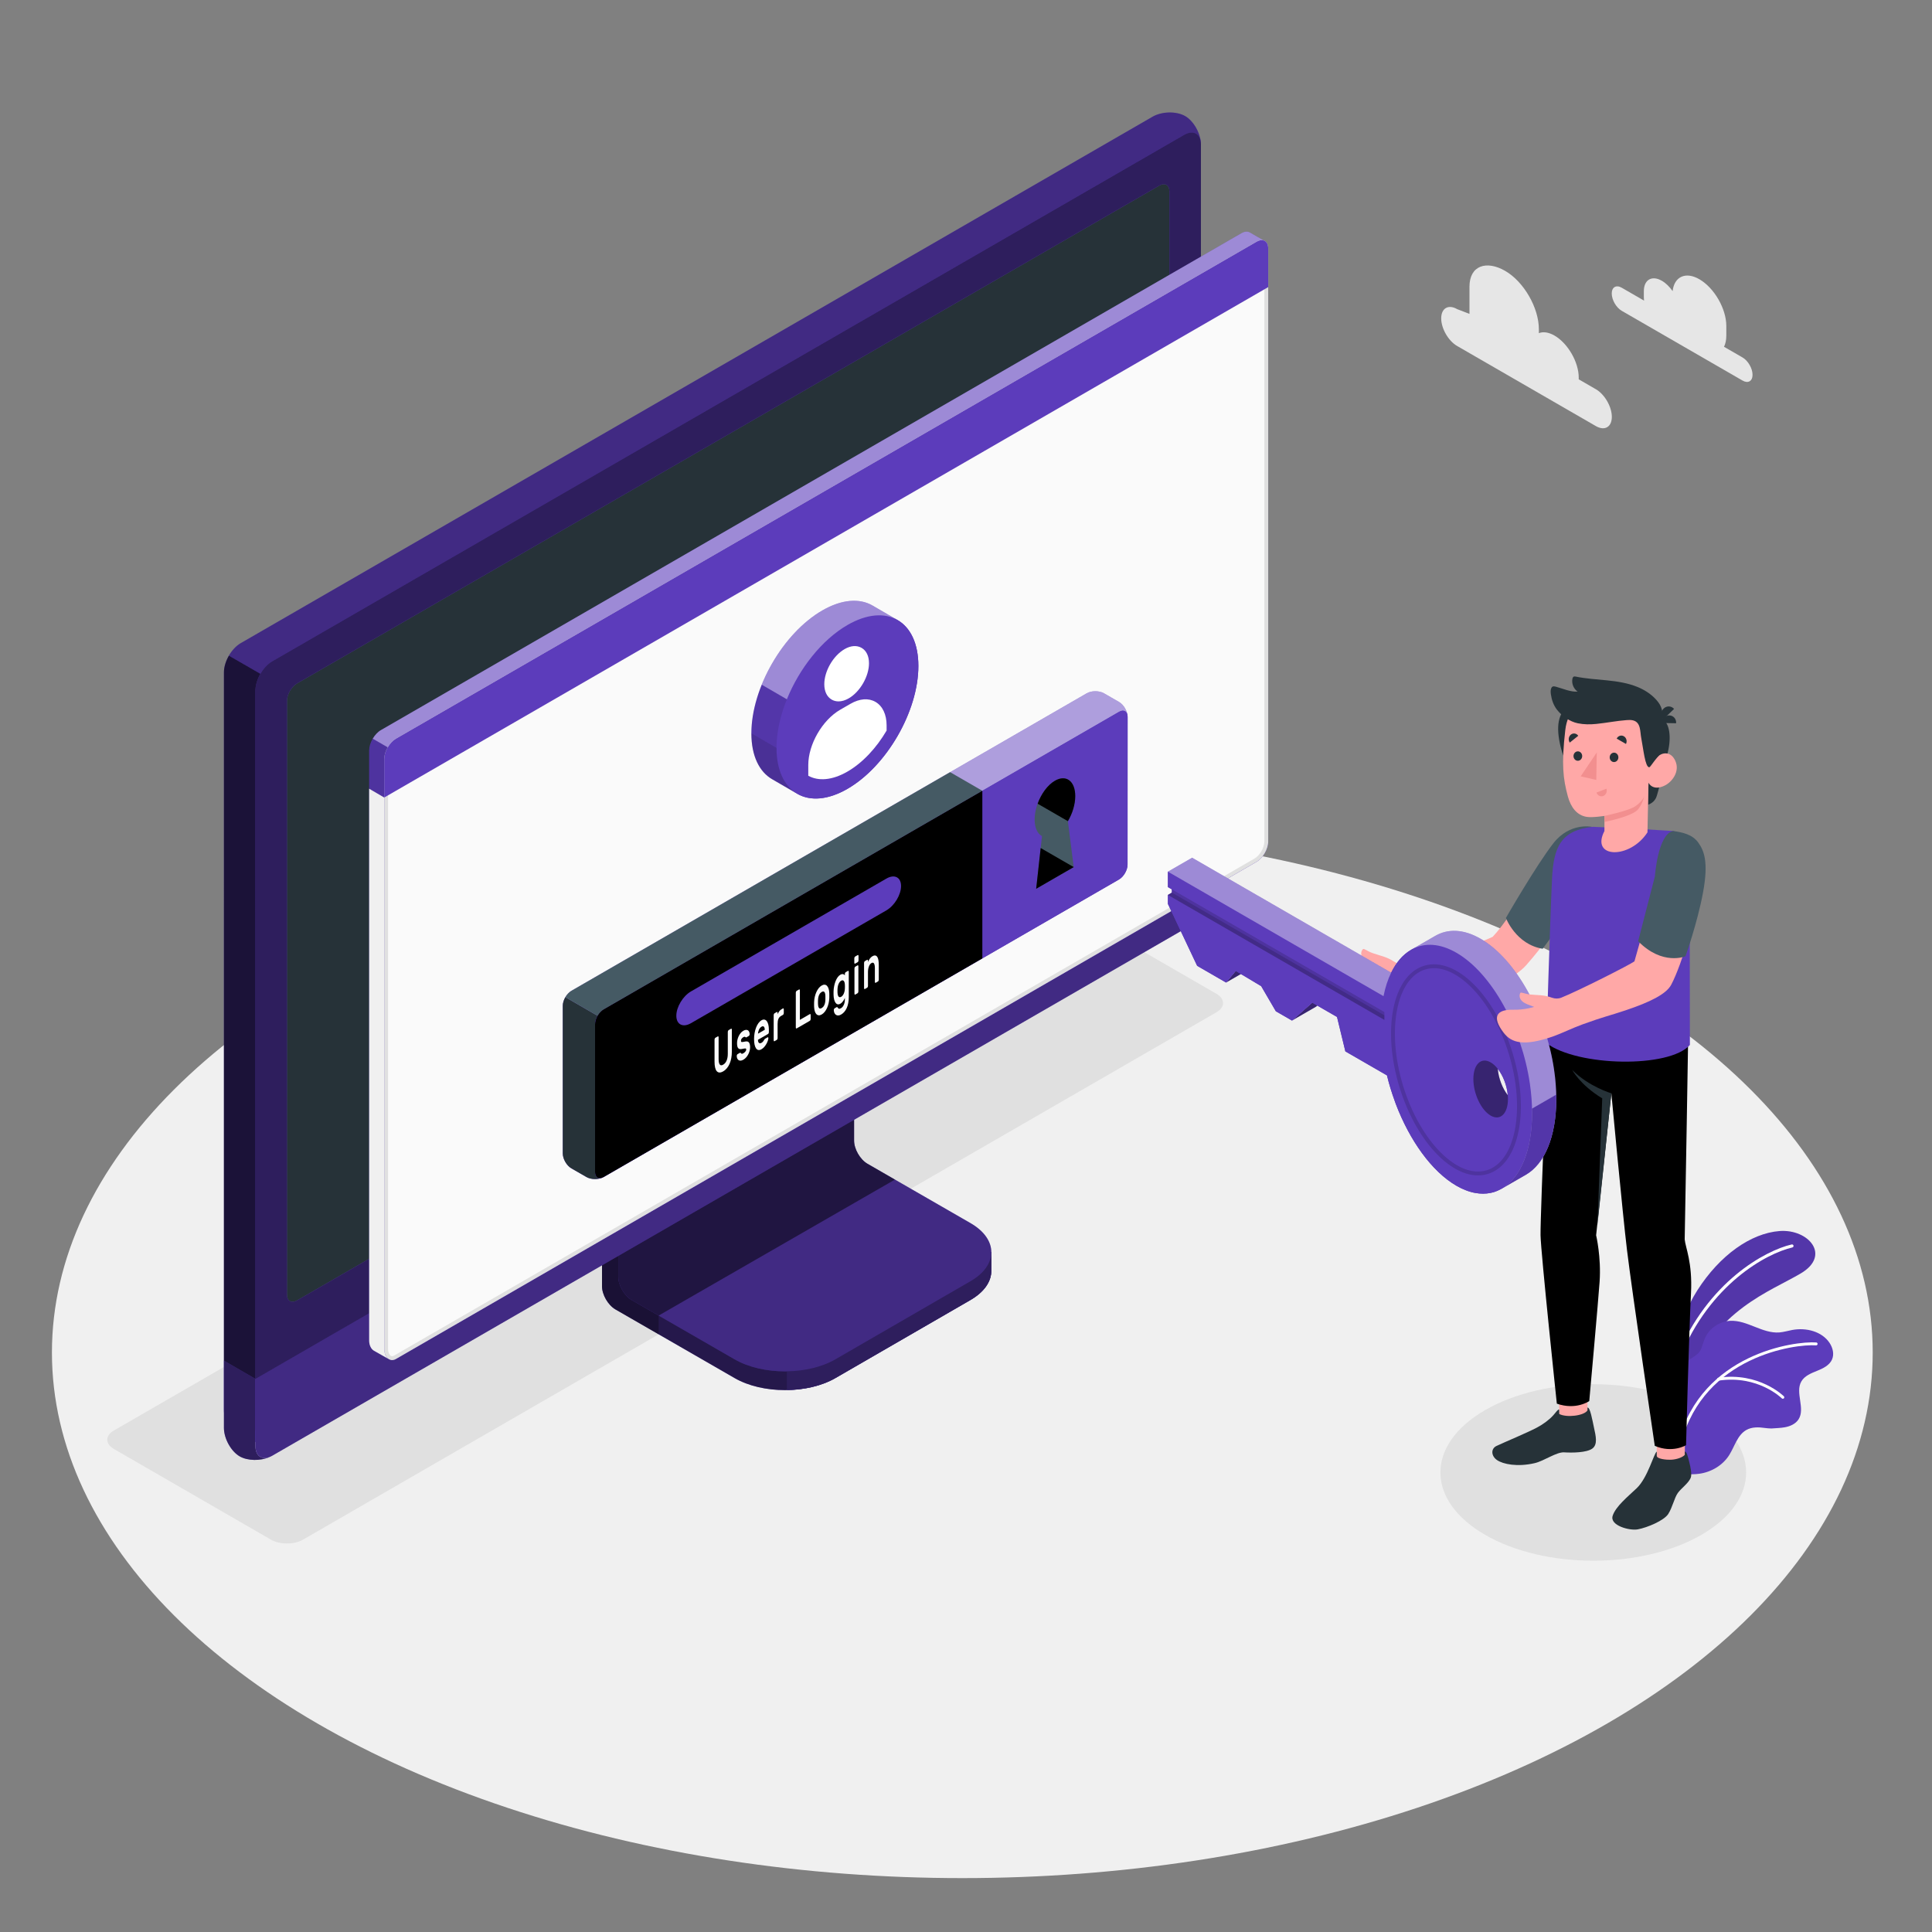 <?xml version="1.0" encoding="utf-8"?>
<!-- Generator: Adobe Illustrator 27.5.0, SVG Export Plug-In . SVG Version: 6.00 Build 0)  -->
<svg version="1.1" xmlns="http://www.w3.org/2000/svg" xmlns:xlink="http://www.w3.org/1999/xlink" x="0px" y="0px"
	 viewBox="0 0 500 500" style="enable-background:new 0 0 500 500;" xml:space="preserve">
<rect x="0" y="0" width="500" height="500" fill="#808080" stroke="none"/>
<g id="Floor">
	<ellipse id="Floor_4_" style="fill:#F0F0F0;" cx="249.048" cy="350.024" rx="235.608" ry="136.029"/>
</g>
<g id="Shadow">
	<path id="Shadow_43_" style="fill:#E0E0E0;" d="M384.363,397.224c-15.45-8.92-15.45-23.382,0-32.302
		c15.45-8.92,40.498-8.92,55.948,0c15.45,8.92,15.45,23.382,0,32.302C424.861,406.144,399.813,406.144,384.363,397.224z"/>
	<path id="Shadow_4_" style="fill:#E0E0E0;" d="M70.119,398.462l-40.64-23.464c-2.291-1.323-2.291-3.468,0-4.791l236.389-136.479
		c2.291-1.323,6.006-1.323,8.297,0l40.642,23.463c2.291,1.323,2.291,3.468,0,4.79L78.416,398.462
		C76.125,399.785,72.41,399.785,70.119,398.462z"/>
</g>
<g id="Device">
	<g id="Device_1_">
		<g id="XMLID_1341_">
			<g id="XMLID_1346_">
				<path id="XMLID_1347_" style="fill:#5c3cbb;" d="M216.2,356.644l34.937-20.201c3.601-2.079,5.402-4.804,5.402-7.529
					c0-2.725,0.015-4.86,0.015-4.86l-36.249-20.44c-1.921-1.109-3.478-3.806-3.478-6.024v-43.075l-61.023,35.262l-0.002,43.074
					c0,2.218,1.557,4.915,3.478,6.024l30.836,17.768C197.319,360.803,208.997,360.802,216.2,356.644z"/>
			</g>
			<g id="XMLID_1608_" style="opacity:0.6;">
				<path id="XMLID_1609_" d="M216.2,356.644l34.937-20.201c3.601-2.079,5.402-4.804,5.402-7.529c0-2.725,0.015-4.86,0.015-4.86
					l-36.249-20.44c-1.921-1.109-3.478-3.806-3.478-6.024v-43.075l-61.023,35.262l-0.002,43.074c0,2.218,1.557,4.915,3.478,6.024
					l30.836,17.768C197.319,360.803,208.997,360.802,216.2,356.644z"/>
			</g>
			<path id="XMLID_1345_" style="opacity:0.3;" d="M170.455,340.48v4.839l-11.184-6.445c-1.908-1.104-3.474-3.795-3.474-6.024
				v-43.07l11.626-6.707c0.241,2.952,0.502,6.004,0.743,8.976l-8.152,4.719v33.653c0,2.229,1.546,4.919,3.474,6.024L170.455,340.48z
				"/>
			<path id="XMLID_1344_" style="fill:#5c3cbb;" d="M160.012,330.428c0,2.218,1.557,4.915,3.478,6.024l26.622,15.335
				c7.203,4.158,18.882,4.16,26.085,0.003l34.955-20.199c7.204-4.157,7.205-10.898,0.002-15.057l-26.639-15.345
				c-1.921-1.109-3.478-3.806-3.478-6.024l-0.001-33.657l-61.024,35.262V330.428z"/>
			<path id="XMLID_1607_" style="opacity:0.3;" d="M160.012,330.428c0,2.218,1.557,4.915,3.478,6.024l26.622,15.335
				c7.203,4.158,18.882,4.16,26.085,0.003l34.955-20.199c7.204-4.157,7.205-10.898,0.002-15.057l-26.639-15.345
				c-1.921-1.109-3.478-3.806-3.478-6.024l-0.001-33.657l-61.024,35.262V330.428z"/>
			<path id="XMLID_1343_" style="opacity:0.5;" d="M231.598,305.283v-0.005l-7.084-4.09c-1.921-1.109-3.478-3.806-3.478-6.024
				l0-33.657l-61.025,35.262v33.659c0,2.218,1.557,4.915,3.478,6.024l6.961,4.019L231.598,305.283z"/>
			<path id="XMLID_1342_" style="fill:#5c3cbb;" d="M256.548,324.058c0,0,0,2.128,0,4.859c0,2.731-1.807,5.441-5.401,7.53
				l-34.943,20.189c-3.454,2.008-7.931,3.012-12.449,3.092v-4.839c4.518-0.06,8.995-1.104,12.449-3.092l34.943-20.21
				C254.74,329.519,256.548,326.789,256.548,324.058z"/>
			<path id="XMLID_1610_" style="opacity:0.5;" d="M256.548,324.058c0,0,0,2.128,0,4.859c0,2.731-1.807,5.441-5.401,7.53
				l-34.943,20.189c-3.454,2.008-7.931,3.012-12.449,3.092v-4.839c4.518-0.06,8.995-1.104,12.449-3.092l34.943-20.21
				C254.74,329.519,256.548,326.789,256.548,324.058z"/>
		</g>
		<path id="XMLID_1340_" style="fill:#5c3cbb;" d="M62.031,372.263c2.252,1.3,6.025,1.23,8.426-0.156
			c30.001-17.321,206-118.932,235.997-136.25c2.401-1.386,4.346-4.757,4.346-7.529V37.414c0-2.772-1.826-6.074-4.078-7.374
			c-2.252-1.3-6.024-1.231-8.425,0.156L62.303,166.446c-2.401,1.386-4.347,4.757-4.347,7.53l-0.003,190.913
			C57.953,367.661,59.778,370.962,62.031,372.263z"/>
		<path id="XMLID_1339_" style="fill:#5c3cbb;" d="M70.457,372.102l235.996-136.249c2.401-1.386,4.347-4.757,4.347-7.53V37.409
			c0-2.772-1.946-3.896-4.347-2.51L70.46,171.149c-2.401,1.386-4.347,4.757-4.347,7.53L66.11,369.592
			C66.11,372.364,68.057,373.488,70.457,372.102z"/>
		<path id="XMLID_1338_" style="opacity:0.5;" d="M70.457,372.102l235.996-136.249c2.401-1.386,4.347-4.757,4.347-7.53V37.409
			c0-2.772-1.946-3.896-4.347-2.51L70.46,171.149c-2.401,1.386-4.347,4.757-4.347,7.53L66.11,369.592
			C66.11,372.364,68.057,373.488,70.457,372.102z"/>
		<path id="XMLID_1337_" style="fill:#5c3cbb;" d="M69.817,377.064c-2.409,1.064-5.742,1.024-7.79-0.161
			c-2.249-1.305-4.076-4.598-4.076-7.389v-17.383l8.152,4.719v17.383C66.103,376.763,67.709,377.907,69.817,377.064z"/>
		<path id="XMLID_1606_" style="opacity:0.5;" d="M69.817,377.064c-2.409,1.064-5.742,1.024-7.79-0.161
			c-2.249-1.305-4.076-4.598-4.076-7.389v-17.383l8.152,4.719v17.383C66.103,376.763,67.709,377.907,69.817,377.064z"/>
		<path id="XMLID_1336_" style="fill:#5c3cbb;" d="M66.103,356.849l0.007,17.377c0,2.772,1.947,3.896,4.347,2.51l235.996-136.249
			c2.401-1.386,4.347-4.757,4.347-7.53v-17.414L66.103,356.849z"/>
		<path id="XMLID_1335_" style="opacity:0.3;" d="M66.11,356.813l0,17.413c0,2.772,1.947,3.896,4.347,2.51l235.996-136.249
			c2.401-1.386,4.347-4.757,4.347-7.53v-17.414L66.11,356.813z"/>
		<path id="XMLID_1334_" style="fill:#5c3cbb;" d="M74.264,335.041l0.002-153.655c0-1.663,1.168-3.686,2.608-4.518L300.031,48.028
			c1.441-0.832,2.608-0.157,2.608,1.506l0.007,153.659c0,1.663-1.168,3.686-2.608,4.518L76.873,336.547
			C75.432,337.379,74.264,336.704,74.264,335.041z"/>
		<path id="XMLID_1333_" style="fill:#263238;" d="M74.264,335.041l0.002-153.655c0-1.663,1.168-3.686,2.608-4.518L300.031,48.028
			c1.441-0.832,2.608-0.157,2.608,1.506l0.007,153.659c0,1.663-1.168,3.686-2.608,4.518L76.873,336.547
			C75.432,337.379,74.264,336.704,74.264,335.041z"/>
		<path id="XMLID_1332_" style="fill:#5c3cbb;" d="M188.452,291.726c-2.253,1.301-4.079,4.464-4.079,7.065
			c0,2.601,1.827,3.655,4.08,2.354c2.253-1.301,4.079-4.464,4.079-7.065C192.531,291.48,190.705,290.426,188.452,291.726z"/>
		<path id="XMLID_1331_" style="opacity:0.7;" d="M67.388,174.378c-0.783,1.365-1.265,2.911-1.285,4.297v178.175l-8.152-4.719
			l0.005-178.155c0-1.385,0.497-2.931,1.28-4.296L67.388,174.378z"/>
		<path id="XMLID_1544_" style="opacity:0.3;" d="M310.756,36.694c-0.308-2.241-2.118-3.053-4.307-1.799L70.46,171.153
			c-1.193,0.689-2.272,1.861-3.074,3.228l-8.153-4.708c0.792-1.347,1.871-2.539,3.074-3.228L298.296,30.197
			c2.406-1.388,6.168-1.46,8.43-0.154C308.782,31.225,310.478,34.093,310.756,36.694z"/>
	</g>
</g>
<g id="Window_1_">
	<g id="Window">
		<g id="Window_2_">
			<g id="Window_3_">
				<g id="XMLID_1920_">
					<path style="fill:#5c3cbb;" d="M323.492,60.187c-0.568-0.341-1.343-0.329-2.217,0.176L98.587,188.949
						c-1.683,0.972-3.047,3.332-3.047,5.275l0.002,152.719c0,1.184,0.507,2.23,1.284,2.647c0.498,0.268,3.115,1.79,3.892,2.208
						c0.498,0.268,1.107,0.277,1.765-0.102l222.68-128.637c1.684-0.969,3.049-3.329,3.049-5.272V64.328
						c0-1.002-0.363-1.696-0.944-2.001C326.721,62.041,324.053,60.523,323.492,60.187z"/>
				</g>
				<g id="XMLID_1917_">
					<g id="XMLID_1919_">
						<path style="fill:#FAFAFA;" d="M101.477,351.491c-0.851,0-1.542-1.05-1.542-2.34V196.432c0-1.75,1.28-3.968,2.796-4.844
							L325.416,63.002c0.396-0.229,0.779-0.349,1.11-0.349c0.743,0,1.186,0.626,1.186,1.675v153.46c0,1.75-1.281,3.966-2.798,4.838
							L102.233,351.263C101.971,351.414,101.717,351.491,101.477,351.491z"/>
						<path style="fill:#E0E0E0;" d="M326.527,63.153L326.527,63.153c0.596,0,0.685,0.736,0.685,1.175v153.46
							c0,1.593-1.167,3.61-2.549,4.406L101.985,350.83c-0.186,0.107-0.357,0.161-0.508,0.161c-0.556,0-1.043-0.86-1.043-1.84
							V196.432c0-1.594,1.166-3.613,2.546-4.41L325.666,63.435C326.07,63.202,326.357,63.153,326.527,63.153 M326.527,62.153
							c-0.409,0-0.872,0.134-1.361,0.416L102.481,191.156c-1.682,0.971-3.046,3.334-3.046,5.276v152.719
							c0,1.536,0.853,2.84,2.043,2.84c0.315,0,0.654-0.091,1.006-0.294l222.68-128.637c1.684-0.969,3.049-3.329,3.049-5.272V64.328
							C328.213,62.95,327.526,62.153,326.527,62.153L326.527,62.153z"/>
					</g>
					<path id="XMLID_1918_" style="fill:#F0F0F0;" d="M96.822,349.589c0.33,0.175,2.699,1.526,3.737,2.117
						c-0.7-0.499-1.069-1.356-1.121-2.558V206.397l-3.9-2.282v142.829C95.538,348.123,96.046,349.177,96.822,349.589z"/>
				</g>
				<g id="XMLID_1913_">
					<path id="XMLID_1916_" style="fill:#5c3cbb;" d="M328.211,64.305c-0.012-1.924-1.369-2.703-3.044-1.736L102.481,191.156
						c-1.682,0.971-3.046,3.334-3.046,5.276l0.003,9.965L328.211,74.303V64.305z"/>
					<g id="XMLID_1915_" style="opacity:0.4;">
						<path style="fill:#FFFFFF;" d="M325.165,62.568L102.484,191.154c-0.834,0.489-1.6,1.313-2.146,2.261l-3.871-2.242
							c0.546-0.939,1.296-1.755,2.119-2.225L321.275,60.362c0.872-0.508,1.648-0.516,2.214-0.18
							c0.546,0.335,3.076,1.773,3.718,2.117C326.669,62.041,325.951,62.118,325.165,62.568z"/>
					</g>
					<path id="XMLID_1914_" style="opacity:0.15;" d="M95.538,204.125l0.002-9.905c0-0.987,0.362-2.079,0.927-3.047l3.88,2.232
						c-0.565,0.958-0.91,2.041-0.91,3.027v9.963L95.538,204.125z"/>
				</g>
			</g>
		</g>
		<g id="XMLID_985_">
			<g id="XMLID_639_">
				<path id="XMLID_645_" style="fill:#5c3cbb;" d="M281.25,179.423l-133.374,77.003c-1.229,0.71-2.226,2.436-2.226,3.855v38.236
					c0,1.419,0.997,3.144,2.228,3.852l3.897,2.242c1.23,0.708,3.224,0.706,4.453-0.003l133.356-76.993
					c1.229-0.71,2.226-2.436,2.227-3.855l0.016-38.247c0.001-1.419-0.996-3.144-2.227-3.852l-3.896-2.242
					C284.473,178.712,282.479,178.714,281.25,179.423z"/>
				<path id="XMLID_717_" style="opacity:0.5;fill:#FFFFFF;" d="M291.809,185.153c-0.154-1.151-1.09-1.573-2.21-0.925
					L156.23,261.229c-0.617,0.35-1.172,0.966-1.573,1.665l-8.348-4.822c0.401-0.689,0.956-1.295,1.563-1.645l133.379-77.001
					c1.224-0.709,3.218-0.72,4.452-0.01l3.896,2.241C290.729,182.305,291.665,183.817,291.809,185.153z"/>
				<path id="XMLID_730_" style="fill:#263238;" d="M155.85,304.787c-1.234,0.524-2.961,0.463-4.071-0.175l-3.896-2.241
					c-1.234-0.709-2.231-2.436-2.231-3.855v-38.233c0-0.72,0.257-1.511,0.658-2.21l8.348,4.822c-0.411,0.699-0.658,1.48-0.658,2.19
					v38.243C153.999,304.602,154.801,305.188,155.85,304.787z"/>
				<path id="XMLID_644_" style="fill:#5c3cbb;" d="M156.227,261.233l133.374-77.004c1.229-0.71,2.225-0.134,2.225,1.285
					l-0.016,38.247c-0.001,1.419-0.998,3.145-2.227,3.855l-133.356,76.993c-1.229,0.71-2.226,0.134-2.226-1.285v-38.236
					C154.002,263.668,154.998,261.942,156.227,261.233z"/>
				<path id="XMLID_647_" style="fill:#455A64;" d="M245.894,199.839l-98.023,56.589c-0.606,0.35-1.161,0.956-1.563,1.645
					l8.348,4.822c0.401-0.699,0.956-1.316,1.573-1.665l97.997-56.579L245.894,199.839z"/>
				<path id="XMLID_652_" style="fill:#;" d="M254.227,204.652l-98,56.58c-1.229,0.71-2.226,2.436-2.226,3.855v38.236
					c0,1.419,0.996,1.995,2.226,1.285l98-56.58V204.652z"/>
			</g>
			<g id="XMLID_640_">
				<path id="XMLID_1663_" style="fill:#5c3cbb;" d="M178.829,256.575l50.567-29.196c2.097-1.211,3.796-0.351,3.796,1.921
					c0,2.271-1.7,5.094-3.797,6.305l-50.563,29.193c-2.097,1.211-3.798,0.351-3.798-1.919
					C175.033,260.608,176.732,257.786,178.829,256.575z"/>
			</g>
			<g id="XMLID_646_">
				<path id="XMLID_986_" style="fill:#FAFAFA;" d="M189.191,266.237c0.057-0.033,0.107-0.024,0.148,0.026
					c0.042,0.05,0.063,0.125,0.063,0.227v5.695c0,0.574-0.047,1.118-0.142,1.636c-0.092,0.516-0.233,0.996-0.422,1.438
					c-0.187,0.442-0.422,0.833-0.702,1.177c-0.282,0.342-0.607,0.62-0.977,0.833c-0.375,0.217-0.703,0.315-0.981,0.297
					c-0.279-0.02-0.512-0.143-0.699-0.367c-0.188-0.225-0.327-0.544-0.419-0.954c-0.09-0.41-0.137-0.902-0.137-1.476v-5.694
					c0-0.102,0.021-0.201,0.063-0.299c0.041-0.098,0.09-0.165,0.148-0.197l0.634-0.366c0.057-0.034,0.106-0.025,0.149,0.025
					c0.041,0.05,0.062,0.125,0.062,0.227v5.625c0,0.38,0.029,0.687,0.086,0.922c0.056,0.237,0.138,0.41,0.241,0.52
					c0.104,0.112,0.23,0.165,0.376,0.16c0.146-0.006,0.305-0.059,0.477-0.158c0.172-0.099,0.331-0.231,0.48-0.396
					c0.149-0.165,0.275-0.361,0.38-0.594c0.104-0.231,0.186-0.498,0.246-0.801c0.06-0.303,0.089-0.645,0.089-1.024v-5.624
					c0-0.102,0.021-0.201,0.062-0.299c0.042-0.098,0.091-0.165,0.15-0.198L189.191,266.237z"/>
				<path id="XMLID_988_" style="fill:#FAFAFA;" d="M193.113,271.625c0-0.1-0.018-0.174-0.055-0.218
					c-0.036-0.044-0.1-0.067-0.191-0.07c-0.091-0.003-0.213,0.011-0.363,0.043c-0.152,0.032-0.344,0.069-0.578,0.112
					c-0.23,0.04-0.419,0.032-0.57-0.018c-0.152-0.052-0.272-0.145-0.363-0.277c-0.091-0.133-0.155-0.305-0.192-0.522
					c-0.036-0.215-0.054-0.461-0.054-0.738c0-0.278,0.036-0.572,0.109-0.884c0.073-0.31,0.178-0.609,0.316-0.897
					c0.139-0.288,0.306-0.554,0.504-0.798c0.198-0.243,0.425-0.439,0.68-0.586c0.255-0.147,0.483-0.229,0.684-0.241
					c0.201-0.015,0.371,0.021,0.512,0.106c0.14,0.086,0.249,0.215,0.327,0.388c0.078,0.173,0.122,0.366,0.133,0.582
					c0.005,0.099-0.015,0.199-0.059,0.298s-0.095,0.166-0.153,0.198l-0.601,0.347c-0.077,0.045-0.137,0.054-0.176,0.026
					c-0.039-0.028-0.081-0.062-0.128-0.1c-0.047-0.036-0.109-0.058-0.188-0.064c-0.077-0.006-0.195,0.036-0.351,0.126
					c-0.157,0.09-0.294,0.211-0.414,0.363c-0.12,0.153-0.181,0.336-0.181,0.549c0,0.101,0.015,0.178,0.044,0.232
					c0.028,0.052,0.082,0.084,0.163,0.092c0.081,0.01,0.194,0.002,0.337-0.02c0.143-0.022,0.328-0.058,0.558-0.106
					c0.463-0.092,0.79-0.006,0.98,0.259c0.19,0.265,0.286,0.677,0.286,1.231c0,0.279-0.039,0.571-0.117,0.88
					c-0.078,0.309-0.192,0.61-0.34,0.905c-0.149,0.294-0.33,0.566-0.547,0.816c-0.216,0.25-0.46,0.453-0.73,0.608
					c-0.277,0.16-0.519,0.242-0.731,0.248c-0.211,0.006-0.39-0.041-0.534-0.143c-0.147-0.1-0.258-0.244-0.336-0.431
					c-0.078-0.186-0.12-0.388-0.126-0.607c-0.005-0.099,0.015-0.199,0.059-0.298c0.044-0.099,0.094-0.166,0.152-0.2l0.602-0.347
					c0.078-0.044,0.136-0.046,0.176-0.004c0.038,0.043,0.083,0.09,0.132,0.146c0.049,0.055,0.118,0.089,0.207,0.103
					c0.088,0.013,0.221-0.031,0.399-0.134c0.078-0.045,0.159-0.101,0.242-0.168c0.083-0.066,0.161-0.141,0.231-0.223
					c0.069-0.082,0.128-0.172,0.176-0.268C193.089,271.826,193.113,271.727,193.113,271.625z"/>
				<path id="XMLID_990_" style="fill:#FAFAFA;" d="M195.15,268.906c0-0.518,0.044-1.031,0.133-1.541
					c0.089-0.509,0.217-0.981,0.383-1.416c0.167-0.434,0.368-0.816,0.605-1.148c0.237-0.331,0.501-0.58,0.793-0.749
					c0.291-0.169,0.555-0.227,0.793-0.175c0.236,0.054,0.438,0.193,0.605,0.416c0.166,0.223,0.295,0.524,0.387,0.901
					c0.09,0.379,0.137,0.804,0.137,1.276v0.624c0,0.102-0.021,0.203-0.063,0.299c-0.041,0.098-0.09,0.165-0.149,0.198l-2.609,1.507
					c0,0.213,0.026,0.385,0.075,0.518c0.049,0.135,0.115,0.233,0.199,0.295c0.083,0.063,0.18,0.091,0.289,0.083
					c0.109-0.007,0.222-0.045,0.336-0.111c0.166-0.095,0.301-0.203,0.406-0.324c0.104-0.12,0.19-0.245,0.258-0.378
					c0.057-0.106,0.104-0.185,0.141-0.234c0.036-0.049,0.086-0.09,0.149-0.126l0.625-0.361c0.056-0.032,0.107-0.025,0.152,0.022
					c0.044,0.049,0.064,0.126,0.058,0.231c-0.005,0.133-0.045,0.322-0.12,0.57c-0.075,0.247-0.189,0.511-0.34,0.793
					c-0.151,0.282-0.337,0.556-0.558,0.822c-0.221,0.266-0.478,0.484-0.769,0.652c-0.292,0.169-0.556,0.231-0.793,0.189
					c-0.237-0.044-0.439-0.185-0.605-0.422c-0.167-0.237-0.294-0.559-0.383-0.967C195.195,269.944,195.15,269.462,195.15,268.906z
					 M197.065,265.717c-0.152,0.088-0.28,0.203-0.387,0.342c-0.107,0.142-0.197,0.294-0.27,0.461
					c-0.073,0.168-0.128,0.338-0.168,0.514c-0.039,0.176-0.064,0.335-0.075,0.48l1.766-1.019c-0.01-0.132-0.03-0.266-0.058-0.404
					c-0.028-0.136-0.075-0.247-0.141-0.335c-0.065-0.086-0.152-0.138-0.258-0.156C197.367,265.583,197.231,265.622,197.065,265.717z
					"/>
				<path id="XMLID_1008_" style="fill:#FAFAFA;" d="M202.127,262.934c-0.312,0.181-0.537,0.434-0.676,0.758
					c-0.138,0.326-0.207,0.766-0.207,1.321v3.611c0,0.101-0.021,0.202-0.062,0.299c-0.042,0.098-0.091,0.165-0.15,0.197
					l-0.592,0.343c-0.057,0.032-0.107,0.024-0.149-0.026c-0.042-0.049-0.063-0.125-0.063-0.227v-6.472
					c0-0.101,0.021-0.202,0.063-0.299c0.041-0.098,0.091-0.164,0.149-0.198l0.592-0.341c0.058-0.034,0.107-0.025,0.15,0.025
					c0.041,0.049,0.062,0.125,0.062,0.227v0.32c0.135-0.301,0.28-0.555,0.434-0.765c0.153-0.209,0.354-0.385,0.605-0.53l0.351-0.203
					c0.057-0.032,0.106-0.024,0.149,0.026c0.041,0.049,0.062,0.126,0.062,0.227v0.917c0,0.102-0.021,0.202-0.062,0.3
					c-0.042,0.098-0.091,0.165-0.149,0.197L202.127,262.934z"/>
				<path id="XMLID_1013_" style="fill:#FAFAFA;" d="M209.587,262.447c0.057-0.033,0.106-0.024,0.149,0.026
					c0.041,0.049,0.062,0.126,0.062,0.227v0.987c0,0.101-0.021,0.202-0.062,0.299c-0.042,0.098-0.091,0.164-0.149,0.197
					l-3.422,1.976c-0.058,0.033-0.106,0.024-0.149-0.026c-0.041-0.049-0.062-0.125-0.062-0.227v-8.972
					c0-0.101,0.021-0.201,0.062-0.299c0.042-0.098,0.09-0.164,0.149-0.197l0.633-0.365c0.057-0.033,0.107-0.024,0.149,0.026
					c0.042,0.05,0.063,0.124,0.063,0.227v7.61L209.587,262.447z"/>
				<path id="XMLID_1017_" style="fill:#FAFAFA;" d="M212.656,255.05c0.287-0.166,0.546-0.237,0.778-0.213
					c0.232,0.023,0.433,0.125,0.601,0.305c0.17,0.18,0.305,0.425,0.406,0.738c0.102,0.311,0.162,0.676,0.177,1.092
					c0.005,0.08,0.008,0.185,0.008,0.315c0,0.128,0,0.259,0,0.387c0,0.131,0,0.257,0,0.384c0,0.124-0.003,0.23-0.008,0.316
					c-0.021,0.438-0.08,0.87-0.18,1.298c-0.099,0.428-0.233,0.827-0.403,1.198c-0.169,0.37-0.37,0.702-0.601,0.993
					c-0.232,0.291-0.491,0.519-0.778,0.685c-0.286,0.165-0.545,0.237-0.777,0.213c-0.231-0.024-0.432-0.122-0.6-0.299
					c-0.17-0.175-0.304-0.42-0.403-0.732c-0.099-0.313-0.16-0.678-0.181-1.091c-0.005-0.08-0.008-0.183-0.011-0.305
					c-0.002-0.125-0.004-0.249-0.004-0.379c0-0.131,0.002-0.261,0.004-0.392c0.003-0.131,0.006-0.239,0.011-0.325
					c0.016-0.436,0.075-0.867,0.176-1.297c0.102-0.429,0.238-0.831,0.408-1.207c0.169-0.376,0.369-0.708,0.6-0.999
					C212.111,255.443,212.37,255.216,212.656,255.05z M213.603,257.629c-0.016-0.278-0.054-0.494-0.115-0.65
					c-0.06-0.155-0.133-0.263-0.223-0.323c-0.088-0.06-0.184-0.08-0.288-0.062c-0.104,0.018-0.212,0.059-0.321,0.122
					c-0.108,0.062-0.215,0.146-0.319,0.248c-0.104,0.101-0.201,0.234-0.289,0.396c-0.088,0.163-0.164,0.356-0.223,0.58
					c-0.059,0.224-0.097,0.485-0.113,0.78c-0.005,0.078-0.009,0.173-0.011,0.285c-0.003,0.112-0.005,0.229-0.005,0.349
					c0,0.12,0.002,0.237,0.005,0.351c0.002,0.115,0.006,0.203,0.011,0.265c0.016,0.277,0.054,0.494,0.113,0.648
					c0.059,0.156,0.135,0.263,0.223,0.323c0.088,0.06,0.185,0.081,0.289,0.062c0.104-0.018,0.211-0.06,0.319-0.122
					c0.109-0.063,0.217-0.145,0.321-0.247c0.104-0.102,0.2-0.233,0.288-0.396c0.089-0.163,0.163-0.356,0.223-0.58
					c0.06-0.225,0.098-0.485,0.115-0.781c0.004-0.066,0.007-0.159,0.007-0.275c0-0.116,0-0.235,0-0.355c0-0.118,0-0.235,0-0.345
					C213.61,257.79,213.607,257.7,213.603,257.629z"/>
				<path id="XMLID_1020_" style="fill:#FAFAFA;" d="M217.679,260.898c0.111-0.062,0.222-0.158,0.337-0.284
					c0.114-0.126,0.218-0.28,0.311-0.465c0.094-0.183,0.171-0.392,0.231-0.626c0.06-0.234,0.09-0.485,0.09-0.754v-0.514
					c-0.042,0.107-0.096,0.229-0.165,0.365c-0.067,0.137-0.15,0.275-0.246,0.414c-0.096,0.139-0.209,0.273-0.335,0.402
					c-0.128,0.131-0.273,0.241-0.434,0.333c-0.261,0.151-0.497,0.197-0.707,0.139c-0.212-0.058-0.391-0.197-0.539-0.412
					c-0.149-0.215-0.266-0.494-0.351-0.838c-0.086-0.344-0.135-0.726-0.146-1.146c-0.005-0.137-0.007-0.296-0.007-0.482
					c0-0.185,0.002-0.347,0.007-0.49c0.011-0.432,0.059-0.869,0.146-1.313c0.085-0.443,0.203-0.857,0.351-1.244
					c0.149-0.387,0.327-0.732,0.539-1.034c0.21-0.302,0.446-0.527,0.707-0.678c0.161-0.093,0.306-0.151,0.434-0.168
					c0.126-0.018,0.239-0.013,0.335,0.014c0.096,0.027,0.179,0.071,0.246,0.13c0.068,0.058,0.122,0.117,0.165,0.176v-0.32
					c0-0.101,0.02-0.201,0.062-0.299c0.041-0.098,0.09-0.164,0.149-0.197l0.593-0.343c0.057-0.032,0.107-0.024,0.149,0.026
					c0.042,0.049,0.063,0.126,0.063,0.227v6.514c0,1.12-0.177,2.066-0.528,2.839c-0.351,0.773-0.837,1.337-1.458,1.695
					c-0.265,0.154-0.511,0.233-0.738,0.24c-0.226,0.005-0.423-0.048-0.589-0.16c-0.167-0.112-0.299-0.272-0.399-0.479
					c-0.098-0.207-0.154-0.447-0.164-0.718c-0.006-0.098,0.014-0.198,0.059-0.297c0.043-0.1,0.094-0.167,0.152-0.2l0.531-0.306
					c0.073-0.042,0.135-0.034,0.187,0.024c0.052,0.057,0.097,0.112,0.133,0.167c0.067,0.118,0.16,0.195,0.277,0.228
					C217.247,261.099,217.43,261.043,217.679,260.898z M216.742,256.051c-0.016,0.269-0.016,0.528,0,0.779
					c0.031,0.582,0.136,0.956,0.313,1.116c0.176,0.163,0.393,0.169,0.647,0.022c0.255-0.148,0.47-0.406,0.645-0.775
					c0.175-0.368,0.275-0.811,0.301-1.326c0.01-0.145,0.016-0.323,0.016-0.537c0-0.213-0.006-0.385-0.016-0.518
					c-0.026-0.467-0.126-0.788-0.301-0.966c-0.175-0.177-0.39-0.192-0.645-0.044c-0.255,0.146-0.472,0.405-0.647,0.771
					C216.878,254.939,216.774,255.433,216.742,256.051z"/>
				<path id="XMLID_1023_" style="fill:#FAFAFA;" d="M221.976,247.17c0.057-0.034,0.107-0.025,0.148,0.024
					c0.042,0.05,0.063,0.127,0.063,0.228v1.083c0,0.102-0.021,0.202-0.063,0.3c-0.041,0.098-0.091,0.164-0.148,0.198l-0.671,0.387
					c-0.057,0.032-0.107,0.024-0.149-0.026c-0.042-0.05-0.063-0.126-0.063-0.228v-1.083c0-0.101,0.021-0.202,0.063-0.3
					c0.041-0.097,0.091-0.164,0.149-0.196L221.976,247.17z M222.149,256.555c0,0.102-0.021,0.203-0.063,0.299
					c-0.041,0.098-0.091,0.165-0.149,0.198l-0.592,0.342c-0.057,0.033-0.107,0.024-0.149-0.026
					c-0.042-0.048-0.063-0.125-0.063-0.227v-6.471c0-0.102,0.021-0.203,0.063-0.299c0.041-0.098,0.091-0.165,0.149-0.198
					l0.592-0.342c0.057-0.033,0.107-0.024,0.149,0.026c0.042,0.048,0.063,0.124,0.063,0.227V256.555z"/>
				<path id="XMLID_1026_" style="fill:#FAFAFA;" d="M227.429,253.507c0,0.101-0.021,0.202-0.061,0.299
					c-0.042,0.098-0.091,0.164-0.149,0.197l-0.594,0.343c-0.057,0.032-0.106,0.024-0.149-0.026
					c-0.042-0.049-0.062-0.125-0.062-0.227v-3.528c0-0.555-0.072-0.958-0.219-1.207c-0.146-0.249-0.369-0.287-0.672-0.112
					c-0.276,0.159-0.493,0.452-0.652,0.876c-0.159,0.425-0.238,0.916-0.238,1.471v3.528c0,0.101-0.021,0.202-0.062,0.299
					c-0.042,0.098-0.091,0.165-0.149,0.197l-0.593,0.343c-0.057,0.032-0.108,0.024-0.149-0.026
					c-0.042-0.049-0.063-0.126-0.063-0.227v-6.472c0-0.101,0.021-0.202,0.063-0.299c0.041-0.098,0.091-0.164,0.149-0.198
					l0.593-0.341c0.057-0.034,0.106-0.025,0.149,0.025c0.041,0.049,0.062,0.126,0.062,0.227v0.32
					c0.136-0.319,0.294-0.609,0.477-0.872c0.182-0.263,0.398-0.466,0.649-0.61c0.317-0.184,0.583-0.25,0.796-0.197
					c0.214,0.053,0.385,0.19,0.515,0.411c0.131,0.221,0.223,0.514,0.278,0.875c0.054,0.362,0.081,0.761,0.081,1.196V253.507z"/>
			</g>
			<g id="XMLID_641_">
				<path id="XMLID_716_" style="fill:#455A64;" d="M277.875,224.402l-9.714,5.608l1.505-13.624
					c-1.162-0.614-1.902-2.126-1.902-4.296c0-3.869,2.352-8.363,5.254-10.039c2.901-1.675,5.253,0.103,5.253,3.972
					c0,2.17-0.74,4.537-1.902,6.493L277.875,224.402z"/>
				<polygon id="XMLID_715_" style="fill:#;" points="277.875,224.402 269.326,219.467 268.161,230.01 				"/>
				<path id="XMLID_643_" style="fill:#;" d="M273.019,202.051c-1.899,1.096-3.557,3.401-4.48,5.946l7.832,4.522l0-0.002
					c1.162-1.956,1.902-4.322,1.902-6.493C278.272,202.155,275.92,200.376,273.019,202.051z"/>
			</g>
		</g>
		<g id="XMLID_979_">
			<g id="XMLID_1560_">
				<g id="XMLID_1570_">
					<path id="XMLID_2351_" style="fill:#5c3cbb;" d="M225.796,156.704c-3.322-1.923-7.912-1.65-12.985,1.279
						c-10.139,5.855-18.358,20.092-18.356,31.8c0.001,5.875,2.072,9.994,5.416,11.902c0.87,0.497,5.592,3.244,6.469,3.751
						c3.322,1.92,7.91,1.646,12.98-1.281c10.138-5.854,18.356-20.091,18.356-31.8c0-5.851-2.054-9.96-5.373-11.878"/>
					<path id="XMLID_2399_" style="fill:#5c3cbb;" d="M219.317,161.755c-10.138,5.857-18.358,20.092-18.356,31.799
						c0.001,11.708,8.221,16.454,18.359,10.6c10.138-5.854,18.367-20.091,18.356-31.8
						C237.666,160.648,229.446,155.902,219.317,161.755z"/>
					<path id="XMLID_999_" style="fill:#5c3cbb;" d="M229.454,187.731v1.336c-2.614,4.462-6.192,8.347-10.136,10.618
						c-3.951,2.278-7.521,2.527-10.136,1.073v-2.768c0-5.345,3.629-11.633,8.259-14.313l2.665-1.534
						c2.366-1.366,4.659-1.541,6.463-0.497C228.41,182.707,229.454,184.92,229.454,187.731z"/>
					<path id="XMLID_1014_" style="opacity:0.4;fill:#FFFFFF;" d="M225.796,156.704l6.507,3.771
						c-3.324-1.924-7.914-1.652-12.984,1.278c-6.639,3.837-12.455,11.267-15.679,19.226l-6.507-3.775
						c3.224-7.959,9.037-15.389,15.679-19.223C217.885,155.055,222.475,154.781,225.796,156.704z"/>
					<path id="XMLID_1016_" style="opacity:0.2;" d="M206.095,205.293c-1.146-0.662-5.422-3.152-6.226-3.61
						c-3.344-1.907-5.416-6.026-5.416-11.9l6.507,3.775C200.964,199.264,202.92,203.317,206.095,205.293z"/>
					<path id="XMLID_995_" style="opacity:0.1;" d="M197.133,177.205l6.507,3.775c-1.701,4.196-2.679,8.537-2.679,12.574v0.003
						l-6.507-3.775C194.454,185.742,195.435,181.398,197.133,177.205z"/>
				</g>
			</g>
			<g id="XMLID_738_">
				<g id="XMLID_980_">
					<path id="XMLID_983_" style="fill:#FFFFFF;" d="M217.01,181.521c-0.636,0-1.229-0.153-1.766-0.46
						c-1.237-0.715-1.918-2.13-1.918-3.983c0-3.393,2.302-7.382,5.243-9.079v-0.003c1.599-0.927,3.161-1.042,4.407-0.328
						c1.237,0.715,1.918,2.13,1.918,3.983c0,3.393-2.302,7.382-5.24,9.079C218.742,181.255,217.844,181.521,217.01,181.521z"/>
				</g>
				<g id="XMLID_764_">
					<path id="XMLID_765_" style="fill:#FFFFFF;" d="M226.569,181.648c-1.804-1.044-4.097-0.869-6.463,0.497l-2.665,1.534
						c-4.63,2.68-8.259,8.967-8.259,14.313v2.768c2.614,1.453,6.185,1.205,10.136-1.073c3.943-2.271,7.521-6.156,10.136-10.618
						v-1.336C229.454,184.92,228.41,182.707,226.569,181.648z"/>
				</g>
			</g>
		</g>
	</g>
</g>
<g id="Plants">
	<g id="Plants_10_">
		<g id="XMLID_860_">
			<g id="XMLID_864_">
				<path id="XMLID_866_" style="fill:#5c3cbb;" d="M432.154,354.648c0,0,1.328-11.679,7.137-20.743
					c5.81-9.064,13.792-14.721,21.24-15.31s13.464,6.263,5.494,10.969c-7.969,4.706-22.128,9.508-28.644,27.108L432.154,354.648z"/>
				<path id="XMLID_865_" style="opacity:0.1;" d="M432.154,354.648c0,0,1.328-11.679,7.137-20.743
					c5.81-9.064,13.792-14.721,21.24-15.31s13.464,6.263,5.494,10.969c-7.969,4.706-22.128,9.508-28.644,27.108L432.154,354.648z"/>
			</g>
			<g id="XMLID_862_">
				<path id="XMLID_863_" style="fill:#FFFFFF;" d="M434.338,351.615c-0.027-0.005-0.053-0.012-0.079-0.023
					c-0.204-0.082-0.302-0.314-0.219-0.518c7.86-19.357,22.823-27.44,29.637-29.009c0.213-0.051,0.427,0.085,0.477,0.298
					c0.049,0.215-0.084,0.428-0.298,0.477c-6.675,1.537-21.342,9.48-29.079,28.533C434.705,351.551,434.519,351.648,434.338,351.615
					z"/>
			</g>
		</g>
		<g id="XMLID_259_">
			<g id="XMLID_857_">
				<g id="XMLID_858_">
					<path id="XMLID_859_" style="fill:#5c3cbb;" d="M474.124,351.844c-0.674,1.52-2.334,2.312-3.879,2.934
						c-1.536,0.616-3.22,1.29-4.054,2.727c-1.681,2.904,1.079,6.986-0.726,9.814c-0.758,1.185-2.166,1.81-3.551,2.058
						c-1.151,0.215-2.322,0.214-3.489,0.312c-0.561-0.012-1.117-0.052-1.659-0.129c-1.601-0.232-3.338-0.307-4.805,0.512
						c-2.308,1.297-3.017,4.211-4.418,6.458c-1.681,2.69-4.652,4.452-7.774,4.876c-1.037,0.137-2.966,0.324-4.023-0.265
						c-0.083-0.046-0.151-0.089-0.218-0.139c-0.007-0.001-0.013-0.01-0.019-0.019c-0.145-0.164-0.327-0.372-0.406-0.485
						c-0.02-0.019-0.03-0.043-0.041-0.068c-0.409-1.506,0.259-3.073,0.285-4.628c0.003-0.098,0.004-0.189-0.002-0.282
						c-0.064-1.808-0.115-3.606-0.158-5.409c-0.084-3.318-0.122-6.643-0.099-9.965c0.023-2.157-0.237-4.519,0.676-6.551
						c1.011-2.235,3.524-2.284,4.474-4.477c0.381-0.874,0.583-1.811,0.951-2.695c1.099-2.592,3.762-4.455,6.58-4.593
						c4.387-0.223,8.325,3.329,12.707,3.006c1.135-0.089,2.241-0.434,3.359-0.64c3.554-0.665,7.661,0.346,9.659,3.354
						C474.331,348.807,474.735,350.464,474.124,351.844z"/>
				</g>
			</g>
			<g id="XMLID_737_">
				<path id="XMLID_855_" style="fill:#FFFFFF;" d="M434.704,373.519c-0.01-0.002-0.02-0.004-0.03-0.007
					c-0.199-0.053-0.318-0.258-0.265-0.458c6.062-22.744,30.026-26.031,35.633-25.626c0.203,0.016,0.361,0.194,0.346,0.4
					c-0.015,0.206-0.194,0.361-0.4,0.346c-5.484-0.396-28.924,2.82-34.856,25.073C435.082,373.437,434.894,373.554,434.704,373.519z
					"/>
			</g>
			<g id="XMLID_733_">
				<path id="XMLID_736_" style="fill:#FFFFFF;" d="M461.33,361.994c-0.073-0.013-0.142-0.048-0.198-0.105
					c-0.06-0.061-6.172-6.086-16.308-4.594c-0.204,0.027-0.395-0.111-0.425-0.316c-0.03-0.205,0.112-0.395,0.316-0.425
					c10.528-1.548,16.886,4.744,16.95,4.808c0.145,0.147,0.144,0.384-0.003,0.529C461.571,361.981,461.446,362.015,461.33,361.994z"
					/>
			</g>
		</g>
	</g>
</g>
<g id="Clouds">
	<g id="Clouds_1_">
		<path id="XMLID_1526_" style="fill:#E6E6E6;" d="M377.115,80.006l3.182,1.224v-7.011c0-5.558,4.433-6.89,9.246-4.112l0,0
			c4.813,2.779,8.715,9.537,8.715,15.095v1.018c1.092-0.436,2.502-0.267,4.044,0.624h0c3.464,2,6.271,6.863,6.271,10.862v0.463
			l4.437,2.562c2.281,1.317,4.13,4.52,4.13,7.153c0,2.634-1.849,3.701-4.13,2.384l-35.897-20.725
			c-2.281-1.317-4.13-4.519-4.13-7.153C372.985,79.756,374.834,78.689,377.115,80.006z"/>
		<path id="XMLID_1523_" style="fill:#E6E6E6;" d="M419.706,74.464l5.769,3.331c-0.029-0.258-0.049-0.513-0.049-0.764V75.36
			c0-2.974,2.088-4.18,4.664-2.693c1.043,0.602,2.003,1.557,2.78,2.673c0.422-3.74,3.356-5.133,6.92-3.075
			c3.854,2.225,6.978,7.636,6.978,12.085v2.501c0,1.153-0.213,2.123-0.591,2.897l4.792,2.767c1.429,0.825,2.587,2.831,2.587,4.481
			c0,1.65-1.158,2.319-2.587,1.494l-31.264-18.05c-1.429-0.825-2.587-2.831-2.587-4.481
			C417.119,74.308,418.277,73.639,419.706,74.464z"/>
	</g>
</g>
<g id="Character">
	<g id="Character_3_">
		<g id="XMLID_729_">
			<g id="XMLID_1087_">
				<path id="XMLID_1144_" style="fill:#FFA8A7;" d="M397.368,226.232c-4.2,7.101-8.241,13.27-11.078,16.227
					c-5.387,2.506-18.045,6.358-22.998,7.003c-0.878,0.114-1.76-0.11-2.486-0.585c-1.947-1.276-3.453-1.483-5.506-2.194
					c-1.607-0.556-2.288-1.324-2.59-1.032c-0.388,0.375-0.811,1.442,0.168,2.547c0.492,0.555,1.389,1.162,2.544,1.903
					c0,0-3.541,0.945-6.704,0.115c-4.287-1.125-6.311,0.936-3.412,5.591c1.038,1.667,5.126,4.336,13.41,3.615
					c2.387-0.207,5.831-0.407,8.802-1.041c7.946-1.696,16.778-3.339,22.208-4.961c1.37-0.409,3.817-1.994,5.274-3.655
					c9.134-10.412,12.159-17.83,16.163-24.572l-0.346-11.017C404.344,213.975,400.882,220.289,397.368,226.232z"/>
				<path id="XMLID_1143_" style="fill:#455A64;" d="M411.934,213.975c0,0-5.653-1.202-9.902,4.234
					c-4.446,5.689-12.307,19.352-12.307,19.352s2.579,6.851,9.518,7.977l11.148-15.058
					C410.391,230.48,415.67,220.057,411.934,213.975z"/>
				<g id="XMLID_1136_">
					<rect id="XMLID_1142_" x="428.769" y="367.536" style="fill:#FFA8A7;" width="7.267" height="12.958"/>
					<polygon id="XMLID_1141_" style="fill:#FFA8A7;" points="410.839,366.845 403.576,367.105 403.212,353.392 410.839,353.132 
											"/>
					<path id="XMLID_1140_" style="fill:#;" d="M437.06,255.347c0,7.228-1.064,65.398-1.064,65.398
						c0.169,2.08,2.041,5.915,1.636,13.903c-0.551,10.852-1.285,39.368-1.285,39.368s-3.528,2.147-8.092,0.166
						c0,0-5.892-39.961-7.194-50.714c-1.136-9.385-4.047-40.52-4.047-40.52l-3.939,36.741c0,0,1.34,5.597,0.901,12.029
						c-0.34,4.974-2.677,30.879-2.677,30.879s-3.421,2.418-8.391,0.669c0,0-4.134-39.013-4.218-43.577
						c-0.096-5.203,2.417-64.419,2.417-64.419L437.06,255.347z"/>
					<path id="XMLID_1139_" style="fill:#263238;" d="M428.769,376.758v-1.082c-0.695,0.315-2.311,6.736-5.195,9.475
						c-2.292,2.178-5.419,4.693-6.215,7.121c-0.827,2.525,4.355,3.919,6.496,3.524c2.488-0.459,6.802-2.284,7.884-3.976
						c1.083-1.692,1.59-4.188,2.469-5.427c0.88-1.24,2.908-2.624,3.384-4.059c0.261-0.788-0.049-2.515-0.416-3.973
						c-0.337-1.338-0.702-2.81-1.141-2.684c-0.001,0.163,0,0.825,0,0.825c-0.528,0.609-1.987,1.213-3.633,1.279
						C431.34,377.822,428.76,377.602,428.769,376.758z"/>
					<path id="XMLID_1138_" style="fill:#263238;" d="M403.499,364.771c-0.378,0.014-0.685,0.568-1.517,1.507
						c-1.006,1.134-2.651,2.357-4.275,3.204c-2.721,1.419-8.012,3.601-10.406,4.725c-1.496,0.702-1.426,2.584,0.12,3.655
						s5.279,1.843,9.762,0.798c2.442-0.569,5.621-2.918,7.633-2.791c2.012,0.127,5.777,0.097,7.262-0.97
						c1.485-1.066,0.891-3.343,0.471-5.3c-0.458-2.136-1.031-5.466-1.71-5.32v0.736c-0.874,1.378-5.383,1.939-7.302,0.924
						L403.499,364.771z"/>
					<path id="XMLID_1137_" style="fill:#263238;" d="M417.015,282.947c0,0-5.809-1.704-10.12-6.044c0,0,1.953,3.808,7.76,7.352
						l-1.242,32.811L417.015,282.947z"/>
				</g>
				<g id="XMLID_1122_">
					<path id="XMLID_1124_" style="fill:#5c3cbb;" d="M432.991,215.059c0,0,5.975,1.383,5.571,12.217l-1.257,17.258l0.035,25.899
						c-5.344,6.055-29.036,5.612-37.147-0.485c0,0,0.919-30.65,1.467-42.444c0.389-8.385,2.319-12.606,10.559-13.53l10.134,0.446
						L432.991,215.059z"/>
				</g>
				<g id="XMLID_1094_">
					<path id="XMLID_1116_" style="fill:#263238;" d="M425.355,192.535c0,6.224-4.844,11.269-10.819,11.269
						c-5.975,0-9.512-5.184-10.819-11.269c-2.392-11.129,4.844-11.269,10.819-11.269
						C420.511,181.266,425.355,186.311,425.355,192.535z"/>
					<g id="XMLID_1102_">
						<path id="XMLID_1115_" style="fill:#263238;" d="M430.875,197.094c0,0-1.659,8.12-2.325,9.454
							c-0.665,1.334-2.041,1.713-2.041,1.713l0.116-5.712L430.875,197.094z"/>
						<path id="XMLID_1108_" style="fill:#263238;" d="M428.793,185.461c0,0,1.19-0.298,2.454,1.677
							c1.084,1.693,1.33,5.496-0.371,9.956l-3.126,0.374L428.793,185.461z"/>
						<path id="XMLID_1330_" style="fill:#263238;" d="M429.943,187.105l3.833,0.071c0.094-1.1-0.688-2.007-1.747-2.027
							C430.971,185.13,430.037,186.005,429.943,187.105z"/>
						<path id="XMLID_1286_" style="fill:#263238;" d="M430.412,186.197l2.84-2.731c-0.701-0.812-1.905-0.859-2.689-0.105
							C429.779,184.114,429.711,185.384,430.412,186.197z"/>
						<path id="XMLID_1107_" style="fill:#FFA8A7;" d="M426.812,197.47c0.627,0.39,1.521-0.864,2.294-1.707
							c0.773-0.842,3.2-1.638,4.459,1.125c1.283,2.815-0.886,5.492-2.69,6.389c-3.225,1.603-4.25-0.728-4.25-0.728l-0.261,12.862
							c-4.545,7.03-14.84,6.777-11.139-0.34l0.01-3.915c0,0-3.102,0.49-4.615,0.247c-2.518-0.405-4.102-2.474-4.866-5.313
							c-1.227-4.559-1.693-8.241-0.652-17.207c1.141-9.828,12.116-9.93,18.042-6.045C429.072,186.724,426.812,197.47,426.812,197.47
							z"/>
						<path id="XMLID_1106_" style="fill:#263238;" d="M413.131,187.349c2.622-0.262,5.214-0.795,7.841-0.989
							c0.569-0.042,1.15-0.067,1.701,0.082c2.013,0.544,1.753,2.884,2.073,4.519c0.55,2.815,1.007,7.587,2.066,7.608
							c0.315,0.006,1.514-2.065,2.294-2.805c0.505-0.479,0.591-1.512,0.7-2.151c0.2-1.167,0.308-2.35,0.397-3.529
							c0.076-0.998,0.176-2.014,0.172-3.016c-0.005-1.124,0.017-2.268-0.262-3.366c-0.254-0.997-0.72-1.743-1.402-2.52
							c-0.066-0.075-0.133-0.149-0.2-0.222c-1.293-1.394-2.942-2.439-4.693-3.161c-2.513-1.036-5.236-1.449-7.94-1.726
							c-2.704-0.277-5.429-0.427-8.092-0.975c-0.155-0.032-0.321-0.064-0.469-0.008c-0.232,0.089-0.333,0.358-0.38,0.601
							c-0.235,1.234,0.32,2.584,1.357,3.295c-1.812,0.144-3.892-0.8-5.638-1.273c-0.294-0.08-0.628-0.155-0.889,0.003
							c-0.18,0.109-0.286,0.309-0.35,0.509c-0.148,0.464-0.115,0.965-0.049,1.448c0.195,1.427,0.681,2.837,1.561,3.977
							c1.266,1.641,3.35,3.121,5.405,3.533C409.957,187.51,411.472,187.514,413.131,187.349z"/>
						<path id="XMLID_1103_" style="fill:#F28F8F;" d="M415.235,211.157c0,0,5.62-1.179,7.585-2.267
							c1.315-0.728,2.398-1.99,2.716-2.799c0,0-0.368,1.737-1.543,3.301c-1.437,1.913-8.758,3.322-8.758,3.322L415.235,211.157z"/>
					</g>
					<g id="XMLID_1095_">
						<path id="XMLID_1101_" style="fill:#263238;" d="M416.586,196.007c0,0.673,0.505,1.217,1.126,1.216
							c0.622-0.002,1.126-0.549,1.126-1.222c0-0.673-0.504-1.217-1.126-1.216C417.091,194.787,416.586,195.334,416.586,196.007z"/>
						<path id="XMLID_1100_" style="fill:#263238;" d="M418.395,191.15l2.41,1.385c0.355-0.721,0.104-1.616-0.562-1.998
							C419.577,190.155,418.75,190.429,418.395,191.15z"/>
						<path id="XMLID_1099_" style="fill:#F28F8F;" d="M415.744,204.11l-2.571,1.005c0.254,0.768,1.036,1.165,1.746,0.887
							C415.63,205.725,415.999,204.878,415.744,204.11z"/>
						<path id="XMLID_1098_" style="fill:#263238;" d="M406.254,192.182l2.197-1.762c-0.448-0.655-1.303-0.792-1.91-0.305
							C405.935,190.601,405.806,191.527,406.254,192.182z"/>
						<path id="XMLID_1097_" style="fill:#263238;" d="M407.219,195.673c0,0.673,0.504,1.217,1.126,1.215
							c0.622-0.002,1.126-0.549,1.126-1.222c0-0.673-0.504-1.217-1.126-1.216C407.723,194.453,407.219,195,407.219,195.673z"/>
						<polygon id="XMLID_1096_" style="fill:#F28F8F;" points="413.246,194.731 413.115,201.845 409.078,200.919 						"/>
					</g>
				</g>
			</g>
		</g>
		<g id="XMLID_931_">
			<g id="XMLID_975_">
				<polyline id="XMLID_861_" style="fill:#5c3cbb;" points="317.314,254.276 323.578,250.66 326.061,247.653 319.797,251.27 
					317.314,254.276 				"/>
				<polyline id="XMLID_934_" style="opacity:0.4;" points="317.314,254.276 323.578,250.66 326.061,247.653 319.797,251.27 
					317.314,254.276 				"/>
			</g>
			<g id="XMLID_936_">
				<polyline id="XMLID_974_" style="fill:#5c3cbb;" points="334.361,264.118 340.625,260.502 345.861,255.868 339.596,259.484 
					334.361,264.118 				"/>
				<polyline id="XMLID_935_" style="opacity:0.4;" points="334.361,264.118 340.625,260.502 345.861,255.868 339.596,259.484 
					334.361,264.118 				"/>
			</g>
			<path id="XMLID_971_" style="fill:#5c3cbb;" d="M387.623,276.615c1.373,1.747,2.375,4.314,2.59,6.817
				C388.839,281.685,387.838,279.118,387.623,276.615z M402.186,276.804c-2.107-14.352-9.818-28.549-19.009-33.854
				c-4.41-2.55-8.492-2.642-11.761-0.73c-0.956,0.555-4.503,2.601-5.901,3.403c-0.113,0.062-0.226,0.123-0.329,0.195
				c-0.257,0.144-0.514,0.308-0.761,0.483c-0.473,0.329-0.925,0.699-1.357,1.121c-0.062,0.051-0.124,0.123-0.195,0.185
				c-0.185,0.185-0.37,0.391-0.545,0.596c-0.216,0.247-0.432,0.504-0.627,0.771c-0.411,0.545-0.802,1.131-1.151,1.768
				c-0.175,0.308-0.35,0.637-0.514,0.977l-51.516-29.741l-6.261,3.608v3.989l0.534,0.308l0.494,0.288v0.843l-1.028,0.596v2.323
				l7.566,16.017l7.484,4.328l2.488-3.012l6.6,3.948l3.793,6.497l4.174,2.406l5.233-4.636l6.425,3.711l2.159,8.903l10.764,6.21
				c0.545,2.282,1.234,4.513,2.036,6.693c0.072,0.226,0.154,0.452,0.247,0.699c3.578,9.407,9.273,17.456,15.688,21.167
				c0.823,0.473,1.624,0.864,2.416,1.162c0.453,0.185,0.905,0.329,1.347,0.452c0.401,0.113,0.802,0.206,1.203,0.267
				c1.326,0.236,2.611,0.226,3.814-0.01c0.175-0.041,0.35-0.082,0.524-0.123c0.247-0.051,0.493-0.123,0.73-0.216
				c0.185-0.072,0.37-0.144,0.555-0.216c0.195-0.072,0.391-0.165,0.576-0.267c0.185-0.082,0.36-0.175,0.535-0.278
				c0.092-0.051,0.185-0.103,0.267-0.154c0.041-0.01,0.082-0.041,0.124-0.072c1.429-0.822,4.955-2.858,5.911-3.403
				c4.76-2.755,7.844-9.736,7.844-19.605C402.761,281.893,402.566,279.344,402.186,276.804z"/>
			<path id="XMLID_1041_" style="fill:#5c3cbb;" d="M385.786,288.721c-2.471-1.427-4.475-5.668-4.475-9.473s2.004-5.733,4.475-4.306
				c2.471,1.427,4.475,5.668,4.475,9.473C390.26,288.22,388.257,290.148,385.786,288.721z M395.925,280.413
				c-2.107-14.341-9.818-28.539-19.009-33.843c-4.256-2.457-8.193-2.642-11.401-0.946c-0.113,0.062-0.226,0.123-0.329,0.195
				c-0.257,0.144-0.514,0.308-0.761,0.483c-0.473,0.329-0.925,0.699-1.357,1.121c-0.062,0.051-0.124,0.123-0.195,0.185
				c-0.185,0.185-0.37,0.391-0.545,0.596c-0.216,0.247-0.432,0.504-0.627,0.771c-0.411,0.545-0.802,1.131-1.151,1.768
				c-0.175,0.308-0.35,0.637-0.514,0.977c-0.853,1.748-1.532,3.783-1.984,6.086l-55.792-32.219v3.989l0.534,0.308l0.494,0.288v0.843
				l-1.028,0.596v2.323l7.566,16.017l7.484,4.328l2.488-3.012l6.6,3.948l3.793,6.497l4.174,2.406l5.233-4.636l6.425,3.711
				l2.159,8.903l10.764,6.21c0.545,2.282,1.234,4.513,2.036,6.693c0.072,0.226,0.154,0.452,0.247,0.699
				c3.578,9.407,9.273,17.456,15.688,21.167c0.823,0.473,1.624,0.864,2.416,1.162c0.453,0.185,0.905,0.329,1.347,0.452
				c0.401,0.113,0.802,0.206,1.203,0.267c1.326,0.236,2.611,0.226,3.814-0.01c0.175-0.041,0.35-0.082,0.524-0.123
				c0.247-0.051,0.493-0.123,0.73-0.216c0.185-0.072,0.37-0.144,0.555-0.216c0.195-0.072,0.391-0.165,0.576-0.267
				c0.185-0.082,0.36-0.175,0.535-0.278c0.092-0.051,0.185-0.103,0.267-0.154c0.041-0.01,0.082-0.041,0.124-0.072
				c4.564-2.878,7.495-9.756,7.495-19.389C396.501,285.512,396.295,282.962,395.925,280.413z"/>
			<path id="XMLID_1044_" style="opacity:0.4;" d="M390.26,284.412c0,3.804-2.005,5.737-4.472,4.308
				c-2.478-1.429-4.482-5.665-4.482-9.468s2.005-5.736,4.482-4.307c0.658,0.38,1.285,0.956,1.83,1.676
				c0.216,2.498,1.223,5.068,2.591,6.816C390.25,283.764,390.26,284.093,390.26,284.412z"/>
			<path id="XMLID_1047_" style="opacity:0.4;fill:#FFFFFF;" d="M402.761,284.402c0,9.869-3.084,16.85-7.844,19.605
				c-0.956,0.545-4.482,2.58-5.911,3.403c4.564-2.878,7.495-9.756,7.495-19.389c0-2.508-0.206-5.058-0.576-7.607
				c-2.107-14.341-9.818-28.539-19.009-33.843c-4.256-2.457-8.193-2.642-11.401-0.946c1.398-0.802,4.945-2.848,5.901-3.403
				c3.269-1.912,7.351-1.82,11.761,0.73c9.191,5.305,16.901,19.502,19.009,33.854C402.566,279.344,402.761,281.893,402.761,284.402z
				"/>
			<g id="XMLID_722_">
				<path id="XMLID_727_" style="fill:#5c3cbb;" d="M396.501,288.02c0,9.633-2.93,16.511-7.495,19.389
					c1.429-0.822,4.955-2.858,5.911-3.403c4.76-2.755,7.844-9.736,7.844-19.605c0-0.364-0.013-0.731-0.021-1.097
					c-2.151,1.242-4.326,2.497-6.262,3.615C396.487,287.287,396.501,287.655,396.501,288.02z"/>
				<path id="XMLID_653_" style="opacity:0.1;" d="M396.501,288.02c0,9.633-2.93,16.511-7.495,19.389
					c1.429-0.822,4.955-2.858,5.911-3.403c4.76-2.755,7.844-9.736,7.844-19.605c0-0.364-0.013-0.731-0.021-1.097
					c-2.151,1.242-4.326,2.497-6.262,3.615C396.487,287.287,396.501,287.655,396.501,288.02z"/>
			</g>
			<g id="XMLID_724_">
				<polygon id="XMLID_1050_" style="opacity:0.15;" points="358.278,261.918 358.278,263.954 302.26,231.611 303.288,231.015 
					303.288,230.172 				"/>
				<polygon id="XMLID_1046_" style="opacity:0.15;" points="358.278,262.761 358.278,263.954 302.26,231.611 303.288,231.015 
					303.288,231.005 				"/>
			</g>
			
				<ellipse id="XMLID_1030_" transform="matrix(0.956 -0.293 0.293 0.956 -64.604 122.781)" style="opacity:0.15;fill:none;stroke:#000000;stroke-miterlimit:10;" cx="376.915" cy="276.71" rx="14.791" ry="27.678"/>
			<path id="XMLID_1045_" style="opacity:0.4;fill:#FFFFFF;" d="M360.036,251.72c-0.853,1.748-1.532,3.783-1.984,6.086
				l-55.792-32.219l6.261-3.608L360.036,251.72z"/>
		</g>
		<g id="XMLID_867_">
			<path id="XMLID_1093_" style="fill:#FFA8A7;" d="M432.506,254.853c2.926-5.533,6.261-17.953,7.922-24.221
				c2.359-8.903-1.459-14.505-5.793-14.73c-2.718,0.414-11.642,32.889-11.642,32.889c-0.989,0.791-14.572,7.674-18.936,9.404
				c-0.773,0.307-1.634,0.294-2.416,0.009c-2.096-0.765-3.523-0.62-5.574-0.826c-1.606-0.161-2.419-0.732-2.622-0.388
				c-0.26,0.442-0.381,1.545,0.788,2.367c0.588,0.414,1.559,0.783,2.798,1.222c0,0-2.32,0.804-5.415,0.736
				c-4.195-0.093-5.705,1.73-2.451,5.982c2.039,2.664,5.317,3.504,12.7,0.951c2.127-0.736,5.009-2.166,7.691-3.14
				c5.546-2.015,6.97-2.233,11.227-3.666C426.926,259.373,431.207,257.308,432.506,254.853z"/>
			<path id="XMLID_335_" style="fill:#455A64;" d="M432.991,215.059c2.552,0.349,5.026,0.926,6.51,2.988
				c1.484,2.062,2.721,4.97,1.237,12.958c-1.484,7.988-4.537,16.474-4.537,16.474s-5.936,2.537-12.251-3.899l4.336-16.779
				C428.285,226.801,429.028,215.901,432.991,215.059z"/>
		</g>
	</g>
</g>
</svg>
